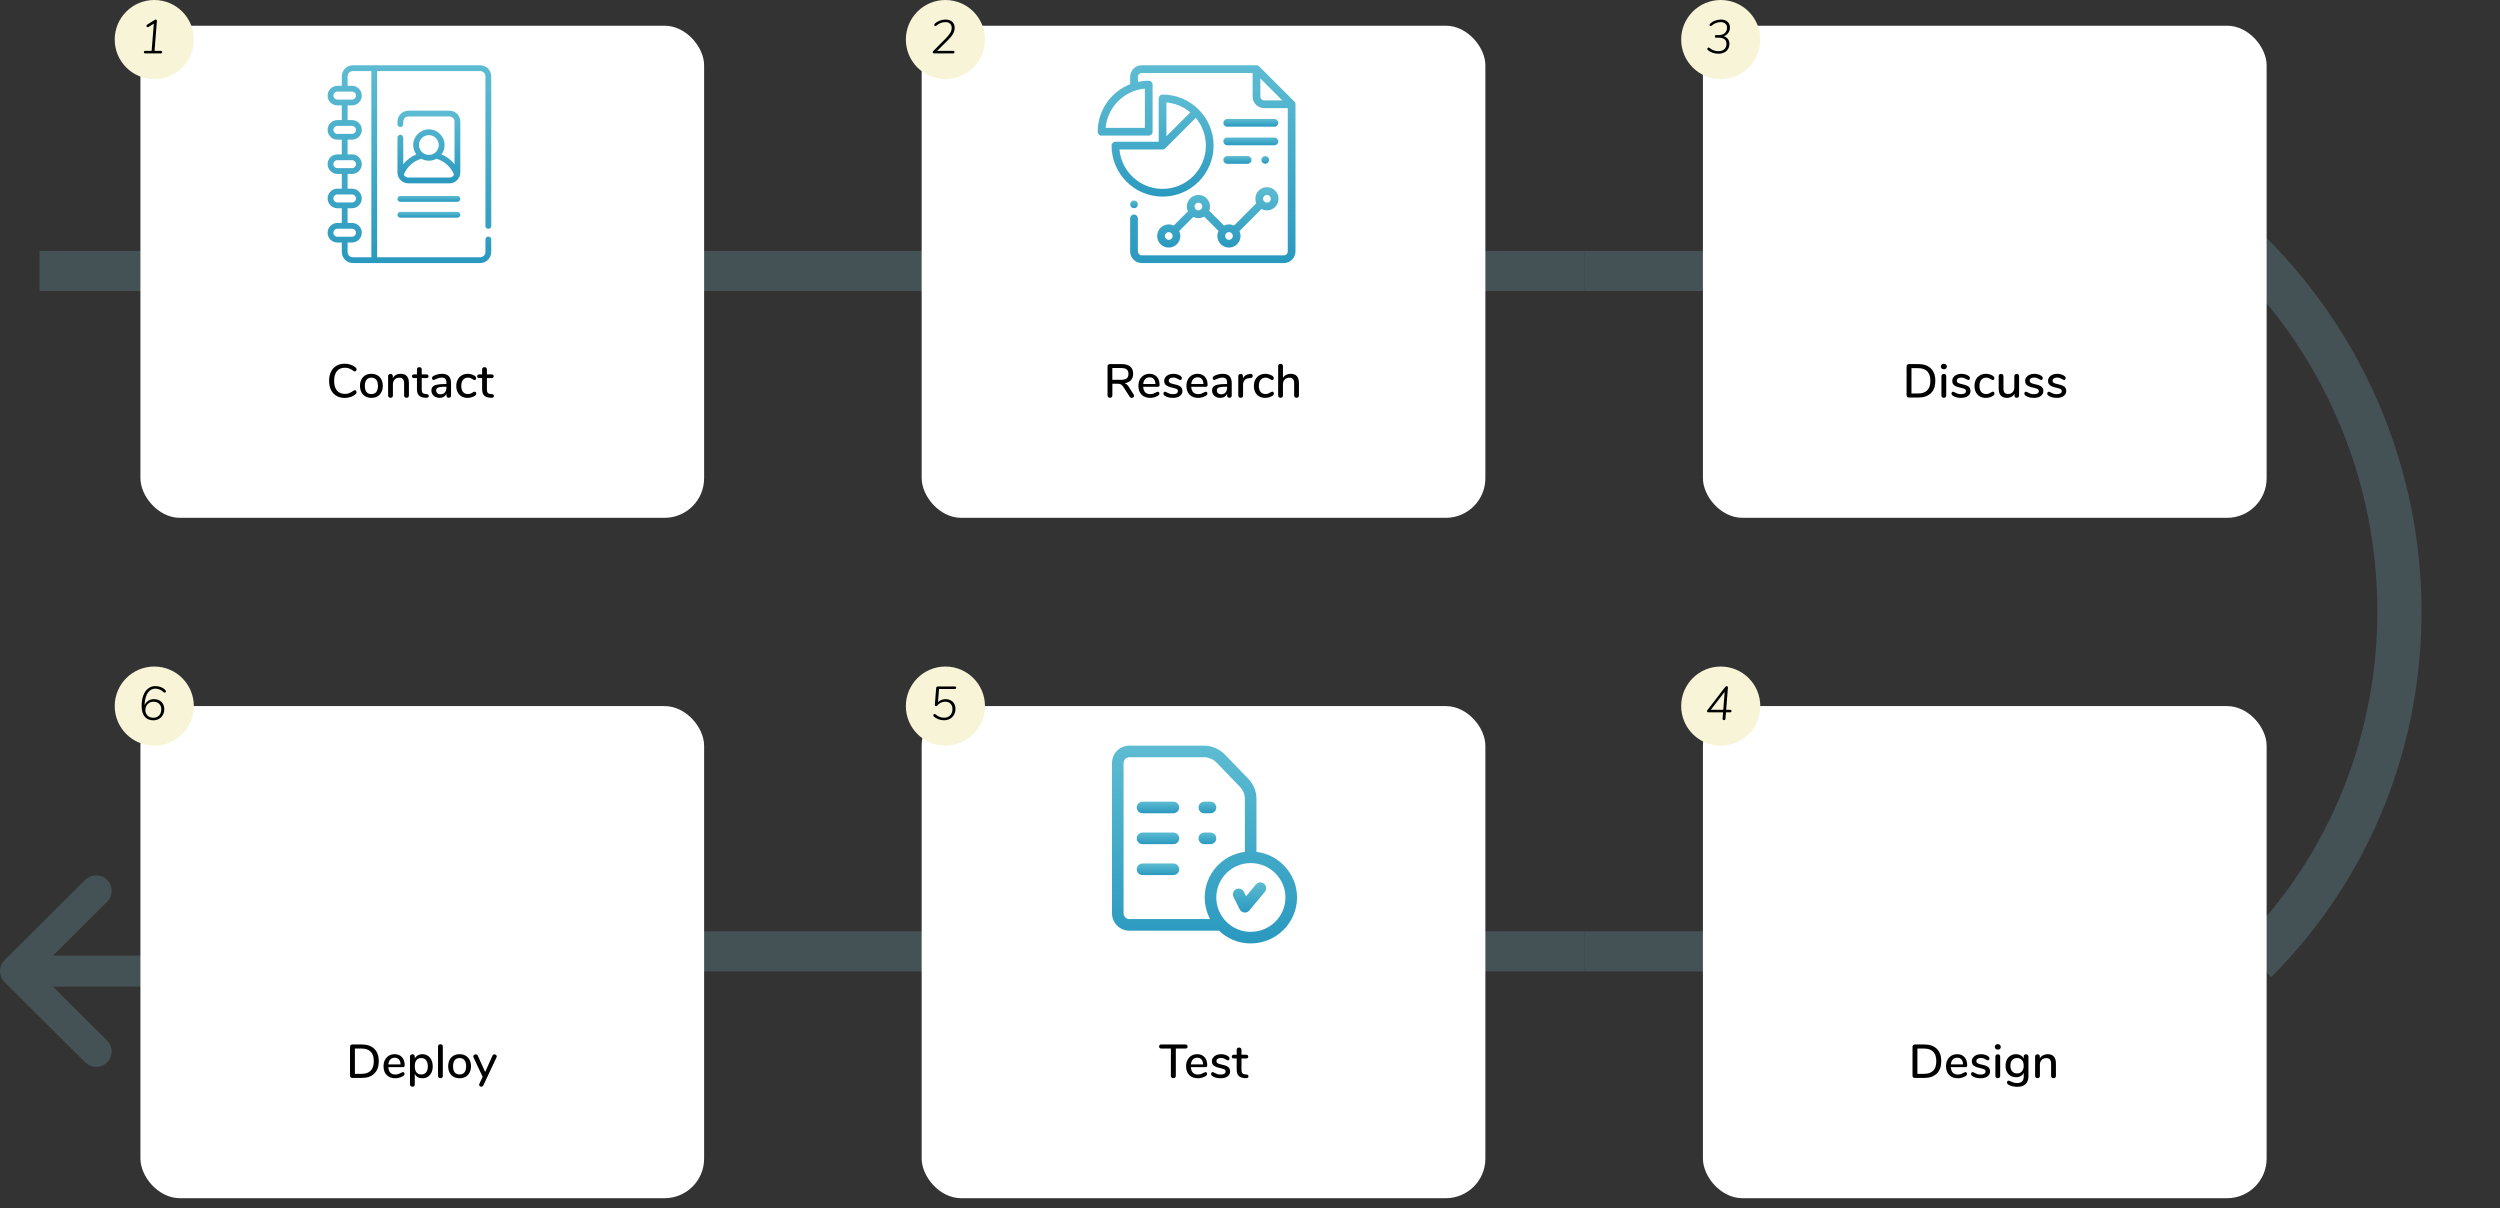 <svg width="1264" height="611" viewBox="0 0 1264 611" fill="none" xmlns="http://www.w3.org/2000/svg">
<rect x="0" y="0" width="1264" height="611" fill="#333333" stroke="none"/>
<path d="M120 126.844H20V147.156H120V126.844Z" fill="#455255"/>
<path d="M406 126.844H306V147.156H406V126.844Z" fill="#455255"/>
<path d="M406 470.844H306V491.156H406V470.844Z" fill="#455255"/>
<path d="M506 126.844H406V147.156H506V126.844Z" fill="#455255"/>
<path d="M506 470.844H406V491.156H506V470.844Z" fill="#455255"/>
<g clip-path="url(#clip0)">
<path d="M801 126.844H701V147.156H801V126.844Z" fill="#455255"/>
</g>
<path d="M901 126.844H801V147.156H901V126.844Z" fill="#455255"/>
<path d="M901 470.844H801V491.156H901V470.844Z" fill="#455255"/>
<path d="M801 470.844H701V491.156H801V470.844Z" fill="#455255"/>
<g clip-path="url(#clip1)">
<path d="M1145.68 120C1249.52 223.842 1250.7 391.617 1148.32 494L1132.41 478.086C1226.14 384.355 1225.05 230.757 1129.99 135.691L1145.68 120Z" fill="#455255"/>
</g>
<g clip-path="url(#clip2)">
<path d="M192.188 483.187H26.735L54.143 455.912C57.201 452.869 57.213 447.922 54.169 444.864C51.126 441.805 46.179 441.794 43.12 444.837L2.299 485.462C2.296 485.465 2.294 485.468 2.292 485.47C-0.759 488.514 -0.769 493.476 2.291 496.53C2.294 496.532 2.295 496.535 2.298 496.537L43.12 537.162C46.178 540.205 51.124 540.195 54.169 537.136C57.212 534.078 57.2 529.131 54.142 526.087L26.735 498.812H192.188C196.502 498.812 200 495.315 200 491C200 486.685 196.502 483.187 192.188 483.187Z" fill="#455255"/>
</g>
<rect x="71" y="13" width="285" height="248.81" rx="20" fill="white"/>
<circle cx="78" cy="20" r="20" fill="#F7F4D7"/>
<path d="M81.328 25.704C81.52 25.704 81.672 25.768 81.784 25.896C81.912 26.008 81.976 26.16 81.976 26.352C81.976 26.544 81.912 26.704 81.784 26.832C81.672 26.944 81.512 27 81.304 27H73.408C73.216 27 73.056 26.944 72.928 26.832C72.816 26.704 72.76 26.552 72.76 26.376C72.76 26.184 72.816 26.024 72.928 25.896C73.056 25.768 73.224 25.704 73.432 25.704H76.672L77.776 11.976L75.064 13.632C74.952 13.696 74.832 13.728 74.704 13.728C74.512 13.728 74.352 13.664 74.224 13.536C74.096 13.392 74.032 13.224 74.032 13.032C74.032 12.792 74.144 12.608 74.368 12.48L78.184 10.08C78.36 9.968 78.544 9.912 78.736 9.912C78.928 9.912 79.08 9.976 79.192 10.104C79.304 10.216 79.352 10.36 79.336 10.536L78.136 25.704H81.328Z" fill="black"/>
<path d="M231.27 99.086H202.422C201.613 99.086 200.957 99.743 200.957 100.552C200.957 101.361 201.613 102.017 202.422 102.017H231.27C232.079 102.017 232.735 101.361 232.735 100.552C232.735 99.743 232.079 99.086 231.27 99.086Z" fill="url(#paint0_linear)"/>
<path d="M231.27 107.117H202.422C201.613 107.117 200.957 107.773 200.957 108.582C200.957 109.391 201.613 110.047 202.422 110.047H231.27C232.079 110.047 232.735 109.391 232.735 108.582C232.735 107.773 232.079 107.117 231.27 107.117Z" fill="url(#paint1_linear)"/>
<path d="M232.736 61.48C232.736 58.432 230.256 55.953 227.208 55.953H206.484C203.436 55.953 200.957 58.432 200.957 61.48V62.756C200.957 63.565 201.613 64.221 202.422 64.221C203.231 64.221 203.887 63.565 203.887 62.756V61.48C203.887 60.048 205.052 58.883 206.484 58.883H227.208C228.64 58.883 229.805 60.048 229.805 61.48V83C228.066 80.834 225.804 79.13 223.206 78.058C224.195 76.735 224.781 75.094 224.781 73.319C224.781 68.943 221.221 65.383 216.846 65.383C212.47 65.383 208.91 68.943 208.91 73.319C208.91 75.094 209.497 76.735 210.485 78.058C207.888 79.13 205.626 80.834 203.887 83V69.606C203.887 68.797 203.231 68.141 202.422 68.141C201.613 68.141 200.957 68.797 200.957 69.606V87.178C200.957 90.226 203.436 92.705 206.484 92.705H227.208C230.256 92.705 232.735 90.225 232.735 87.178V61.48H232.736ZM216.846 68.314C219.606 68.314 221.851 70.559 221.851 73.319C221.851 76.078 219.606 78.323 216.846 78.323C214.086 78.323 211.841 76.078 211.841 73.319C211.841 70.559 214.086 68.314 216.846 68.314ZM227.208 89.774H206.484C205.454 89.774 204.565 89.17 204.145 88.299C205.722 84.388 208.985 81.44 213.026 80.271C214.16 80.897 215.462 81.254 216.846 81.254C218.23 81.254 219.532 80.897 220.666 80.271C224.707 81.44 227.971 84.388 229.547 88.299C229.128 89.17 228.238 89.774 227.208 89.774Z" fill="url(#paint2_linear)"/>
<path d="M246.901 115.693C247.711 115.693 248.367 115.037 248.367 114.228V38.608C248.367 35.516 245.851 33 242.759 33H178.421C175.329 33 172.813 35.516 172.813 38.608V43.384H170.583C167.854 43.384 165.633 45.604 165.633 48.333C165.633 51.062 167.854 53.283 170.583 53.283H172.813V60.717H170.583C167.854 60.717 165.633 62.937 165.633 65.666C165.633 68.396 167.854 70.616 170.583 70.616H172.813V78.05H170.583C167.854 78.05 165.633 80.27 165.633 83C165.633 85.729 167.854 87.949 170.583 87.949H172.813V95.383H170.583C167.854 95.383 165.633 97.603 165.633 100.333C165.633 103.062 167.854 105.283 170.583 105.283H172.813V112.716H170.583C167.854 112.716 165.633 114.937 165.633 117.666C165.633 120.395 167.854 122.616 170.583 122.616H172.813V127.392C172.813 130.484 175.329 132.999 178.421 132.999H242.759C245.851 132.999 248.367 130.484 248.367 127.392V121.092C248.367 120.282 247.711 119.627 246.901 119.627C246.092 119.627 245.436 120.283 245.436 121.092V127.392C245.436 128.869 244.235 130.07 242.759 130.07H190.68V35.931H242.758C244.235 35.931 245.436 37.131 245.436 38.608V114.228C245.436 115.037 246.092 115.693 246.901 115.693ZM170.583 50.352C169.47 50.352 168.564 49.447 168.564 48.333C168.564 47.22 169.47 46.315 170.583 46.315H177.974C179.088 46.315 179.993 47.22 179.993 48.333C179.993 49.447 179.088 50.352 177.974 50.352H170.583ZM170.583 67.686C169.47 67.686 168.564 66.78 168.564 65.667C168.564 64.553 169.47 63.648 170.583 63.648H174.275C174.276 63.648 174.277 63.648 174.279 63.648C174.28 63.648 174.281 63.648 174.282 63.648H177.974C179.087 63.648 179.993 64.553 179.993 65.667C179.993 66.78 179.087 67.686 177.974 67.686H170.583ZM170.583 85.019C169.47 85.019 168.564 84.113 168.564 83C168.564 81.887 169.47 80.981 170.583 80.981H177.974C179.088 80.981 179.993 81.887 179.993 83C179.993 84.113 179.088 85.019 177.974 85.019H170.583ZM170.583 102.353C169.47 102.353 168.564 101.447 168.564 100.333C168.564 99.22 169.47 98.314 170.583 98.314H177.974C179.088 98.314 179.993 99.22 179.993 100.333C179.993 101.447 179.088 102.353 177.974 102.353H170.583ZM170.583 119.686C169.47 119.686 168.564 118.78 168.564 117.667C168.564 116.553 169.47 115.647 170.583 115.647H177.974C179.088 115.647 179.993 116.553 179.993 117.667C179.993 118.78 179.088 119.686 177.974 119.686H170.583ZM187.75 130.069H178.421C176.945 130.069 175.744 128.869 175.744 127.392V122.616H177.974C180.704 122.616 182.924 120.396 182.924 117.667C182.924 114.937 180.704 112.717 177.974 112.717H175.744V105.283H177.974C180.704 105.283 182.924 103.063 182.924 100.333C182.924 97.604 180.704 95.384 177.974 95.384H175.744V87.95H177.974C180.704 87.95 182.924 85.73 182.924 83C182.924 80.271 180.704 78.05 177.974 78.05H175.744V70.617H177.974C180.704 70.617 182.924 68.396 182.924 65.667C182.924 62.938 180.704 60.717 177.974 60.717H175.744V53.284H177.974C180.704 53.284 182.924 51.063 182.924 48.334C182.924 45.605 180.704 43.384 177.974 43.384H175.744V38.608C175.744 37.131 176.945 35.931 178.421 35.931H187.75V130.069Z" fill="url(#paint3_linear)"/>
<path d="M174.336 201.192C172.72 201.192 171.312 200.848 170.112 200.16C168.912 199.456 167.992 198.456 167.352 197.16C166.712 195.848 166.392 194.304 166.392 192.528C166.392 190.768 166.712 189.24 167.352 187.944C167.992 186.632 168.912 185.632 170.112 184.944C171.312 184.24 172.72 183.888 174.336 183.888C175.392 183.888 176.392 184.056 177.336 184.392C178.28 184.712 179.104 185.184 179.808 185.808C180.112 186.048 180.264 186.368 180.264 186.768C180.264 187.056 180.184 187.304 180.024 187.512C179.864 187.704 179.672 187.8 179.448 187.8C179.176 187.8 178.912 187.696 178.656 187.488C177.888 186.912 177.184 186.512 176.544 186.288C175.92 186.048 175.208 185.928 174.408 185.928C172.648 185.928 171.296 186.496 170.352 187.632C169.408 188.768 168.936 190.4 168.936 192.528C168.936 194.672 169.408 196.312 170.352 197.448C171.296 198.584 172.648 199.152 174.408 199.152C175.176 199.152 175.872 199.032 176.496 198.792C177.136 198.552 177.856 198.152 178.656 197.592C178.976 197.384 179.24 197.28 179.448 197.28C179.672 197.28 179.864 197.384 180.024 197.592C180.184 197.784 180.264 198.024 180.264 198.312C180.264 198.712 180.112 199.032 179.808 199.272C179.104 199.896 178.28 200.376 177.336 200.712C176.392 201.032 175.392 201.192 174.336 201.192ZM187.776 201.168C186.624 201.168 185.608 200.92 184.728 200.424C183.864 199.928 183.192 199.224 182.712 198.312C182.248 197.384 182.016 196.312 182.016 195.096C182.016 193.864 182.248 192.792 182.712 191.88C183.192 190.952 183.864 190.24 184.728 189.744C185.608 189.248 186.624 189 187.776 189C188.928 189 189.936 189.248 190.8 189.744C191.68 190.24 192.352 190.952 192.816 191.88C193.296 192.792 193.536 193.864 193.536 195.096C193.536 196.312 193.296 197.384 192.816 198.312C192.352 199.224 191.68 199.928 190.8 200.424C189.936 200.92 188.928 201.168 187.776 201.168ZM187.776 199.248C188.848 199.248 189.664 198.896 190.224 198.192C190.8 197.488 191.088 196.456 191.088 195.096C191.088 193.752 190.8 192.728 190.224 192.024C189.648 191.304 188.832 190.944 187.776 190.944C186.72 190.944 185.904 191.304 185.328 192.024C184.752 192.728 184.464 193.752 184.464 195.096C184.464 196.456 184.744 197.488 185.304 198.192C185.88 198.896 186.704 199.248 187.776 199.248ZM202.547 189C205.347 189 206.747 190.576 206.747 193.728V199.968C206.747 200.336 206.635 200.624 206.411 200.832C206.203 201.024 205.907 201.12 205.523 201.12C205.155 201.12 204.859 201.016 204.635 200.808C204.427 200.6 204.323 200.32 204.323 199.968V193.848C204.323 192.856 204.123 192.128 203.723 191.664C203.339 191.2 202.731 190.968 201.899 190.968C200.923 190.968 200.139 191.272 199.547 191.88C198.955 192.488 198.659 193.304 198.659 194.328V199.968C198.659 200.32 198.547 200.6 198.323 200.808C198.115 201.016 197.827 201.12 197.459 201.12C197.091 201.12 196.795 201.016 196.571 200.808C196.347 200.6 196.235 200.32 196.235 199.968V190.2C196.235 189.864 196.347 189.592 196.571 189.384C196.811 189.16 197.107 189.048 197.459 189.048C197.811 189.048 198.091 189.152 198.299 189.36C198.507 189.568 198.611 189.84 198.611 190.176V191.16C198.995 190.456 199.531 189.92 200.219 189.552C200.907 189.184 201.683 189 202.547 189ZM215.799 199.272C216.151 199.304 216.399 199.4 216.543 199.56C216.703 199.704 216.783 199.912 216.783 200.184C216.783 200.504 216.655 200.752 216.399 200.928C216.159 201.088 215.799 201.152 215.319 201.12L214.671 201.072C213.375 200.976 212.407 200.584 211.767 199.896C211.127 199.192 210.807 198.16 210.807 196.8V191.16H209.367C208.663 191.16 208.311 190.848 208.311 190.224C208.311 189.936 208.399 189.712 208.575 189.552C208.767 189.376 209.031 189.288 209.367 189.288H210.807V186.816C210.807 186.448 210.911 186.16 211.119 185.952C211.343 185.744 211.639 185.64 212.007 185.64C212.375 185.64 212.671 185.744 212.895 185.952C213.119 186.16 213.231 186.448 213.231 186.816V189.288H215.607C215.943 189.288 216.199 189.376 216.375 189.552C216.567 189.712 216.663 189.936 216.663 190.224C216.663 190.528 216.567 190.76 216.375 190.92C216.199 191.08 215.943 191.16 215.607 191.16H213.231V196.968C213.231 197.72 213.383 198.272 213.687 198.624C214.007 198.976 214.487 199.176 215.127 199.224L215.799 199.272ZM223.444 189C224.996 189 226.148 189.392 226.9 190.176C227.668 190.96 228.052 192.152 228.052 193.752V199.968C228.052 200.336 227.948 200.624 227.74 200.832C227.532 201.024 227.244 201.12 226.876 201.12C226.524 201.12 226.244 201.016 226.036 200.808C225.828 200.6 225.724 200.32 225.724 199.968V199.08C225.42 199.752 224.964 200.272 224.356 200.64C223.764 200.992 223.068 201.168 222.268 201.168C221.5 201.168 220.796 201.016 220.156 200.712C219.532 200.392 219.036 199.96 218.668 199.416C218.3 198.872 218.116 198.256 218.116 197.568C218.1 196.704 218.316 196.032 218.764 195.552C219.212 195.056 219.94 194.704 220.948 194.496C221.956 194.272 223.356 194.16 225.148 194.16H225.7V193.464C225.7 192.568 225.516 191.92 225.148 191.52C224.78 191.12 224.188 190.92 223.372 190.92C222.812 190.92 222.284 190.992 221.788 191.136C221.292 191.28 220.748 191.488 220.156 191.76C219.724 192 219.42 192.12 219.244 192.12C219.004 192.12 218.804 192.032 218.644 191.856C218.5 191.68 218.428 191.456 218.428 191.184C218.428 190.944 218.492 190.736 218.62 190.56C218.764 190.368 218.988 190.184 219.292 190.008C219.852 189.704 220.508 189.464 221.26 189.288C222.012 189.096 222.74 189 223.444 189ZM222.7 199.368C223.58 199.368 224.3 199.072 224.86 198.48C225.42 197.872 225.7 197.096 225.7 196.152V195.528H225.268C224.02 195.528 223.06 195.584 222.388 195.696C221.716 195.808 221.236 196 220.948 196.272C220.66 196.528 220.516 196.904 220.516 197.4C220.516 197.976 220.724 198.448 221.14 198.816C221.556 199.184 222.076 199.368 222.7 199.368ZM236.384 201.168C235.248 201.168 234.248 200.92 233.384 200.424C232.536 199.928 231.872 199.224 231.392 198.312C230.928 197.4 230.696 196.344 230.696 195.144C230.696 193.928 230.936 192.856 231.416 191.928C231.912 191 232.6 190.28 233.48 189.768C234.36 189.256 235.368 189 236.504 189C237.112 189 237.72 189.088 238.328 189.264C238.952 189.44 239.504 189.68 239.984 189.984C240.496 190.336 240.752 190.744 240.752 191.208C240.752 191.48 240.68 191.712 240.536 191.904C240.392 192.08 240.208 192.168 239.984 192.168C239.84 192.168 239.696 192.136 239.552 192.072C239.408 191.992 239.224 191.88 239 191.736C238.6 191.48 238.224 191.288 237.872 191.16C237.536 191.016 237.128 190.944 236.648 190.944C235.56 190.944 234.712 191.312 234.104 192.048C233.512 192.784 233.215 193.808 233.215 195.12C233.215 196.432 233.512 197.448 234.104 198.168C234.696 198.872 235.536 199.224 236.624 199.224C237.104 199.224 237.528 199.152 237.896 199.008C238.264 198.864 238.64 198.672 239.024 198.432C239.2 198.32 239.376 198.224 239.552 198.144C239.728 198.064 239.888 198.024 240.032 198.024C240.256 198.024 240.44 198.12 240.584 198.312C240.728 198.488 240.8 198.712 240.8 198.984C240.8 199.208 240.736 199.416 240.608 199.608C240.496 199.784 240.296 199.968 240.008 200.16C239.528 200.48 238.968 200.728 238.328 200.904C237.688 201.08 237.04 201.168 236.384 201.168ZM248.752 199.272C249.104 199.304 249.352 199.4 249.496 199.56C249.656 199.704 249.736 199.912 249.736 200.184C249.736 200.504 249.608 200.752 249.352 200.928C249.112 201.088 248.752 201.152 248.272 201.12L247.624 201.072C246.328 200.976 245.36 200.584 244.72 199.896C244.08 199.192 243.76 198.16 243.76 196.8V191.16H242.32C241.616 191.16 241.264 190.848 241.264 190.224C241.264 189.936 241.352 189.712 241.528 189.552C241.72 189.376 241.984 189.288 242.32 189.288H243.76V186.816C243.76 186.448 243.864 186.16 244.072 185.952C244.296 185.744 244.592 185.64 244.96 185.64C245.328 185.64 245.624 185.744 245.848 185.952C246.072 186.16 246.184 186.448 246.184 186.816V189.288H248.56C248.896 189.288 249.152 189.376 249.328 189.552C249.52 189.712 249.616 189.936 249.616 190.224C249.616 190.528 249.52 190.76 249.328 190.92C249.152 191.08 248.896 191.16 248.56 191.16H246.184V196.968C246.184 197.72 246.336 198.272 246.64 198.624C246.96 198.976 247.44 199.176 248.08 199.224L248.752 199.272Z" fill="black"/>
<rect x="466" y="13" width="285" height="248.81" rx="20" fill="white"/>
<circle cx="478" cy="20" r="20" fill="#F7F4D7"/>
<path d="M482 25.704C482.384 25.704 482.576 25.904 482.576 26.304C482.576 26.496 482.52 26.664 482.408 26.808C482.296 26.936 482.12 27 481.88 27H472.256C472.064 27 471.904 26.944 471.776 26.832C471.664 26.72 471.608 26.576 471.608 26.4C471.608 26.176 471.712 25.96 471.92 25.752L478.352 19.224C479.392 18.168 480.12 17.256 480.536 16.488C480.968 15.72 481.184 14.92 481.184 14.088C481.184 13.208 480.904 12.504 480.344 11.976C479.784 11.448 479.032 11.184 478.088 11.184C477.192 11.184 476.36 11.336 475.592 11.64C474.84 11.928 474.112 12.368 473.408 12.96C473.216 13.104 473.04 13.176 472.88 13.176C472.72 13.176 472.592 13.128 472.496 13.032C472.4 12.92 472.352 12.776 472.352 12.6C472.352 12.344 472.488 12.088 472.76 11.832C473.4 11.256 474.184 10.792 475.112 10.44C476.056 10.088 477.016 9.904 477.992 9.888C479.416 9.872 480.552 10.24 481.4 10.992C482.248 11.744 482.672 12.768 482.672 14.064C482.672 15.088 482.416 16.072 481.904 17.016C481.392 17.96 480.528 19.04 479.312 20.256L473.84 25.704H482Z" fill="black"/>
<path d="M654.428 51.343L636.654 33.572C636.288 33.206 635.791 33 635.273 33H577.266C574.035 33 571.406 35.629 571.406 38.859V42.583C561.812 46.346 555 55.698 555 66.612C555 67.69 555.875 68.565 556.953 68.565H580.799C581.878 68.565 582.752 67.69 582.752 66.612V42.766C582.752 41.687 581.878 40.812 580.799 40.812C578.917 40.812 577.081 41.017 575.312 41.402V38.859C575.312 37.782 576.189 36.906 577.266 36.906H633.32V48.82C633.32 52.051 635.949 54.68 639.18 54.68H651.094V127.141C651.094 128.218 650.218 129.094 649.141 129.094H577.266C576.189 129.094 575.312 128.218 575.312 127.141V110.409C575.312 109.33 574.438 108.456 573.359 108.456C572.281 108.456 571.406 109.33 571.406 110.409V127.141C571.406 130.371 574.035 133 577.266 133H649.141C652.371 133 655 130.371 655 127.141V52.724C655 52.206 654.794 51.709 654.428 51.343ZM578.846 44.805V64.658H558.993C559.926 54.141 568.329 45.739 578.846 44.805ZM639.18 50.773C638.103 50.773 637.227 49.897 637.227 48.82V39.668L648.334 50.773H639.18Z" fill="url(#paint4_linear)"/>
<path d="M574.74 101.932C574.377 101.568 573.873 101.359 573.359 101.359C572.846 101.359 572.342 101.568 571.979 101.932C571.615 102.295 571.406 102.799 571.406 103.312C571.406 103.826 571.615 104.33 571.979 104.693C572.342 105.057 572.846 105.266 573.359 105.266C573.873 105.266 574.377 105.057 574.74 104.693C575.104 104.33 575.312 103.826 575.312 103.312C575.312 102.799 575.104 102.295 574.74 101.932Z" fill="url(#paint5_linear)"/>
<path d="M587.795 47.808C586.716 47.808 585.842 48.683 585.842 49.761V71.654H563.949C562.871 71.654 561.996 72.529 561.996 73.607C561.996 87.833 573.569 99.406 587.795 99.406C602.021 99.406 613.594 87.833 613.594 73.607C613.594 59.382 602.021 47.808 587.795 47.808ZM589.748 51.801C594.32 52.207 598.492 54.025 601.825 56.815L589.748 68.892V51.801ZM587.795 95.5C576.381 95.5 566.98 86.721 565.989 75.56H587.795C588.334 75.56 588.822 75.342 589.175 74.989C589.176 74.989 589.176 74.989 589.176 74.988L604.588 59.577C607.77 63.379 609.688 68.273 609.688 73.607C609.688 85.679 599.867 95.5 587.795 95.5Z" fill="url(#paint6_linear)"/>
<path d="M640.561 94.642C637.33 94.642 634.702 97.27 634.702 100.501C634.702 101.311 634.867 102.082 635.165 102.785L623.913 114.037C623.139 113.66 622.271 113.448 621.355 113.448C620.46 113.448 619.612 113.651 618.853 114.011L611.381 106.538C611.64 105.878 611.784 105.159 611.784 104.407C611.784 101.176 609.155 98.548 605.924 98.548C602.693 98.548 600.065 101.176 600.065 104.407C600.065 105.282 600.259 106.113 600.605 106.86L593.438 114.027C592.674 113.661 591.82 113.456 590.919 113.456C587.688 113.456 585.06 116.085 585.06 119.316C585.06 122.547 587.688 125.175 590.919 125.175C594.15 125.175 596.778 122.547 596.778 119.316C596.778 118.41 596.572 117.552 596.203 116.786L603.33 109.659C604.113 110.047 604.993 110.266 605.925 110.266C606.976 110.266 607.963 109.987 608.817 109.499L616.079 116.761C615.705 117.531 615.496 118.396 615.496 119.308C615.496 122.539 618.124 125.167 621.355 125.167C624.586 125.167 627.214 122.539 627.214 119.308C627.214 118.418 627.014 117.573 626.657 116.817L637.805 105.67C638.627 106.11 639.565 106.36 640.561 106.36C643.792 106.36 646.421 103.732 646.421 100.501C646.421 97.27 643.792 94.642 640.561 94.642ZM590.919 121.269C589.842 121.269 588.966 120.393 588.966 119.316C588.966 118.239 589.842 117.363 590.919 117.363C591.443 117.363 591.919 117.572 592.27 117.909C592.278 117.917 592.285 117.926 592.293 117.934C592.302 117.944 592.312 117.951 592.322 117.96C592.662 118.312 592.872 118.79 592.872 119.316C592.872 120.393 591.996 121.269 590.919 121.269ZM605.924 106.36C604.847 106.36 603.971 105.484 603.971 104.407C603.971 103.33 604.847 102.454 605.924 102.454C607.001 102.454 607.877 103.33 607.877 104.407C607.877 105.484 607.001 106.36 605.924 106.36ZM621.355 121.261C620.278 121.261 619.402 120.385 619.402 119.308C619.402 118.231 620.278 117.355 621.355 117.355C622.432 117.355 623.308 118.231 623.308 119.308C623.308 120.385 622.432 121.261 621.355 121.261ZM640.561 102.454C639.484 102.454 638.608 101.578 638.608 100.501C638.608 99.424 639.484 98.548 640.561 98.548C641.638 98.548 642.514 99.424 642.514 100.501C642.514 101.578 641.638 102.454 640.561 102.454Z" fill="url(#paint7_linear)"/>
<path d="M630.799 78.898H620.49C619.412 78.898 618.537 79.773 618.537 80.852C618.537 81.93 619.412 82.805 620.49 82.805H630.799C631.877 82.805 632.752 81.93 632.752 80.852C632.752 79.773 631.877 78.898 630.799 78.898Z" fill="url(#paint8_linear)"/>
<path d="M641.072 79.471C640.709 79.107 640.205 78.898 639.691 78.898C639.178 78.898 638.674 79.107 638.311 79.471C637.947 79.834 637.738 80.338 637.738 80.852C637.738 81.365 637.947 81.869 638.311 82.232C638.674 82.596 639.176 82.805 639.691 82.805C640.205 82.805 640.709 82.596 641.072 82.232C641.435 81.869 641.645 81.365 641.645 80.852C641.645 80.338 641.436 79.834 641.072 79.471Z" fill="url(#paint9_linear)"/>
<path d="M644.348 60.148H620.49C619.412 60.148 618.537 61.023 618.537 62.102C618.537 63.18 619.412 64.055 620.49 64.055H644.348C645.427 64.055 646.302 63.18 646.302 62.102C646.302 61.023 645.427 60.148 644.348 60.148Z" fill="url(#paint10_linear)"/>
<path d="M644.348 69.523H620.49C619.412 69.523 618.537 70.398 618.537 71.477C618.537 72.555 619.412 73.43 620.49 73.43H644.348C645.427 73.43 646.302 72.555 646.302 71.477C646.302 70.398 645.427 69.523 644.348 69.523Z" fill="url(#paint11_linear)"/>
<path d="M573.168 199.464C573.312 199.672 573.384 199.896 573.384 200.136C573.384 200.424 573.264 200.672 573.024 200.88C572.8 201.072 572.536 201.168 572.232 201.168C571.784 201.168 571.424 200.968 571.152 200.568L567.936 195.576C567.568 195 567.176 194.6 566.76 194.376C566.344 194.136 565.8 194.016 565.128 194.016H562.416V199.872C562.416 200.256 562.304 200.56 562.08 200.784C561.872 201.008 561.576 201.12 561.192 201.12C560.824 201.12 560.528 201.008 560.304 200.784C560.08 200.56 559.968 200.256 559.968 199.872V185.28C559.968 184.912 560.072 184.624 560.28 184.416C560.504 184.192 560.808 184.08 561.192 184.08H567.168C569.04 184.08 570.464 184.496 571.44 185.328C572.432 186.16 572.928 187.376 572.928 188.976C572.928 190.304 572.552 191.384 571.8 192.216C571.048 193.032 569.976 193.552 568.584 193.776C569 193.888 569.376 194.088 569.712 194.376C570.048 194.664 570.376 195.064 570.696 195.576L573.168 199.464ZM566.88 192.024C568.128 192.024 569.048 191.784 569.64 191.304C570.248 190.808 570.552 190.048 570.552 189.024C570.552 188 570.256 187.256 569.664 186.792C569.072 186.312 568.144 186.072 566.88 186.072H562.392V192.024H566.88ZM585.418 198.048C585.642 198.048 585.826 198.136 585.97 198.312C586.114 198.488 586.186 198.712 586.186 198.984C586.186 199.448 585.898 199.84 585.322 200.16C584.762 200.48 584.146 200.728 583.474 200.904C582.818 201.08 582.186 201.168 581.578 201.168C579.722 201.168 578.258 200.632 577.186 199.56C576.114 198.472 575.578 196.992 575.578 195.12C575.578 193.92 575.81 192.856 576.274 191.928C576.754 191 577.418 190.28 578.266 189.768C579.13 189.256 580.106 189 581.194 189C582.762 189 584.002 189.504 584.914 190.512C585.826 191.52 586.282 192.88 586.282 194.592C586.282 195.232 585.994 195.552 585.418 195.552H578.002C578.162 198.032 579.354 199.272 581.578 199.272C582.17 199.272 582.682 199.192 583.114 199.032C583.546 198.872 584.002 198.664 584.482 198.408C584.53 198.376 584.658 198.312 584.866 198.216C585.09 198.104 585.274 198.048 585.418 198.048ZM581.242 190.776C580.314 190.776 579.57 191.072 579.01 191.664C578.45 192.256 578.114 193.088 578.002 194.16H584.194C584.146 193.072 583.866 192.24 583.354 191.664C582.858 191.072 582.154 190.776 581.242 190.776ZM593.033 201.168C591.401 201.168 590.065 200.832 589.025 200.16C588.737 199.984 588.529 199.8 588.401 199.608C588.289 199.416 588.233 199.2 588.233 198.96C588.233 198.704 588.305 198.488 588.449 198.312C588.593 198.136 588.777 198.048 589.001 198.048C589.209 198.048 589.537 198.176 589.985 198.432C590.465 198.688 590.929 198.896 591.377 199.056C591.841 199.216 592.417 199.296 593.105 199.296C593.873 199.296 594.473 199.16 594.905 198.888C595.337 198.616 595.553 198.232 595.553 197.736C595.553 197.416 595.465 197.16 595.289 196.968C595.129 196.776 594.841 196.608 594.425 196.464C594.009 196.304 593.393 196.136 592.577 195.96C591.169 195.656 590.153 195.248 589.529 194.736C588.921 194.208 588.617 193.496 588.617 192.6C588.617 191.912 588.817 191.296 589.217 190.752C589.617 190.192 590.169 189.76 590.873 189.456C591.577 189.152 592.377 189 593.273 189C593.913 189 594.537 189.088 595.145 189.264C595.753 189.424 596.289 189.664 596.753 189.984C597.281 190.336 597.545 190.744 597.545 191.208C597.545 191.464 597.465 191.68 597.305 191.856C597.161 192.032 596.985 192.12 596.777 192.12C596.633 192.12 596.489 192.088 596.345 192.024C596.201 191.96 596.009 191.856 595.769 191.712C595.337 191.456 594.929 191.256 594.545 191.112C594.177 190.968 593.713 190.896 593.153 190.896C592.481 190.896 591.937 191.04 591.521 191.328C591.121 191.616 590.921 192.008 590.921 192.504C590.921 192.952 591.105 193.304 591.473 193.56C591.857 193.8 592.569 194.032 593.609 194.256C594.681 194.48 595.521 194.736 596.129 195.024C596.737 195.312 597.169 195.672 597.425 196.104C597.697 196.52 597.833 197.056 597.833 197.712C597.833 198.752 597.393 199.592 596.513 200.232C595.649 200.856 594.489 201.168 593.033 201.168ZM609.7 198.048C609.924 198.048 610.108 198.136 610.252 198.312C610.396 198.488 610.468 198.712 610.468 198.984C610.468 199.448 610.18 199.84 609.604 200.16C609.044 200.48 608.428 200.728 607.756 200.904C607.1 201.08 606.468 201.168 605.86 201.168C604.004 201.168 602.54 200.632 601.468 199.56C600.396 198.472 599.86 196.992 599.86 195.12C599.86 193.92 600.092 192.856 600.556 191.928C601.036 191 601.7 190.28 602.548 189.768C603.412 189.256 604.388 189 605.476 189C607.044 189 608.284 189.504 609.196 190.512C610.108 191.52 610.564 192.88 610.564 194.592C610.564 195.232 610.276 195.552 609.7 195.552H602.284C602.444 198.032 603.636 199.272 605.86 199.272C606.452 199.272 606.964 199.192 607.396 199.032C607.828 198.872 608.284 198.664 608.764 198.408C608.812 198.376 608.94 198.312 609.148 198.216C609.372 198.104 609.556 198.048 609.7 198.048ZM605.524 190.776C604.596 190.776 603.852 191.072 603.292 191.664C602.732 192.256 602.396 193.088 602.284 194.16H608.476C608.428 193.072 608.148 192.24 607.636 191.664C607.14 191.072 606.436 190.776 605.524 190.776ZM618.155 189C619.707 189 620.859 189.392 621.611 190.176C622.379 190.96 622.763 192.152 622.763 193.752V199.968C622.763 200.336 622.659 200.624 622.451 200.832C622.243 201.024 621.955 201.12 621.587 201.12C621.235 201.12 620.955 201.016 620.747 200.808C620.539 200.6 620.435 200.32 620.435 199.968V199.08C620.131 199.752 619.675 200.272 619.067 200.64C618.475 200.992 617.779 201.168 616.979 201.168C616.211 201.168 615.507 201.016 614.867 200.712C614.243 200.392 613.747 199.96 613.379 199.416C613.011 198.872 612.827 198.256 612.827 197.568C612.811 196.704 613.027 196.032 613.475 195.552C613.923 195.056 614.651 194.704 615.659 194.496C616.667 194.272 618.067 194.16 619.859 194.16H620.411V193.464C620.411 192.568 620.227 191.92 619.859 191.52C619.491 191.12 618.899 190.92 618.083 190.92C617.523 190.92 616.995 190.992 616.499 191.136C616.003 191.28 615.459 191.488 614.867 191.76C614.435 192 614.131 192.12 613.955 192.12C613.715 192.12 613.515 192.032 613.355 191.856C613.211 191.68 613.139 191.456 613.139 191.184C613.139 190.944 613.203 190.736 613.331 190.56C613.475 190.368 613.699 190.184 614.003 190.008C614.563 189.704 615.219 189.464 615.971 189.288C616.723 189.096 617.451 189 618.155 189ZM617.411 199.368C618.291 199.368 619.011 199.072 619.571 198.48C620.131 197.872 620.411 197.096 620.411 196.152V195.528H619.979C618.731 195.528 617.771 195.584 617.099 195.696C616.427 195.808 615.947 196 615.659 196.272C615.371 196.528 615.227 196.904 615.227 197.4C615.227 197.976 615.435 198.448 615.851 198.816C616.267 199.184 616.787 199.368 617.411 199.368ZM632.222 189.048C632.99 189 633.374 189.328 633.374 190.032C633.374 190.384 633.286 190.648 633.11 190.824C632.934 191 632.63 191.104 632.198 191.136L631.478 191.208C630.47 191.304 629.718 191.656 629.222 192.264C628.742 192.872 628.502 193.608 628.502 194.472V199.968C628.502 200.352 628.39 200.64 628.166 200.832C627.942 201.024 627.654 201.12 627.302 201.12C626.95 201.12 626.654 201.024 626.414 200.832C626.19 200.64 626.078 200.352 626.078 199.968V190.2C626.078 189.832 626.19 189.552 626.414 189.36C626.654 189.152 626.95 189.048 627.302 189.048C627.622 189.048 627.886 189.152 628.094 189.36C628.318 189.552 628.43 189.824 628.43 190.176V191.328C628.75 190.624 629.214 190.088 629.822 189.72C630.43 189.352 631.118 189.136 631.886 189.072L632.222 189.048ZM639.649 201.168C638.513 201.168 637.513 200.92 636.649 200.424C635.801 199.928 635.137 199.224 634.657 198.312C634.193 197.4 633.961 196.344 633.961 195.144C633.961 193.928 634.201 192.856 634.681 191.928C635.177 191 635.865 190.28 636.745 189.768C637.625 189.256 638.633 189 639.769 189C640.377 189 640.985 189.088 641.593 189.264C642.217 189.44 642.769 189.68 643.249 189.984C643.761 190.336 644.017 190.744 644.017 191.208C644.017 191.48 643.945 191.712 643.801 191.904C643.657 192.08 643.473 192.168 643.249 192.168C643.105 192.168 642.961 192.136 642.817 192.072C642.673 191.992 642.489 191.88 642.265 191.736C641.865 191.48 641.489 191.288 641.137 191.16C640.801 191.016 640.393 190.944 639.913 190.944C638.825 190.944 637.977 191.312 637.369 192.048C636.777 192.784 636.481 193.808 636.481 195.12C636.481 196.432 636.777 197.448 637.369 198.168C637.961 198.872 638.801 199.224 639.889 199.224C640.369 199.224 640.793 199.152 641.161 199.008C641.529 198.864 641.905 198.672 642.289 198.432C642.465 198.32 642.641 198.224 642.817 198.144C642.993 198.064 643.153 198.024 643.297 198.024C643.521 198.024 643.705 198.12 643.849 198.312C643.993 198.488 644.065 198.712 644.065 198.984C644.065 199.208 644.001 199.416 643.873 199.608C643.761 199.784 643.561 199.968 643.273 200.16C642.793 200.48 642.233 200.728 641.593 200.904C640.953 201.08 640.305 201.168 639.649 201.168ZM652.571 189C655.355 189 656.747 190.576 656.747 193.728V199.968C656.747 200.32 656.635 200.6 656.411 200.808C656.187 201.016 655.891 201.12 655.523 201.12C655.155 201.12 654.859 201.016 654.635 200.808C654.427 200.6 654.323 200.32 654.323 199.968V193.752C654.323 192.792 654.123 192.088 653.723 191.64C653.339 191.192 652.731 190.968 651.899 190.968C650.923 190.968 650.139 191.272 649.547 191.88C648.955 192.488 648.659 193.304 648.659 194.328V199.968C648.659 200.32 648.547 200.6 648.323 200.808C648.115 201.016 647.827 201.12 647.459 201.12C647.091 201.12 646.795 201.016 646.571 200.808C646.347 200.6 646.235 200.32 646.235 199.968V185.112C646.235 184.76 646.347 184.48 646.571 184.272C646.811 184.064 647.115 183.96 647.483 183.96C647.835 183.96 648.115 184.064 648.323 184.272C648.547 184.464 648.659 184.728 648.659 185.064V191.064C649.059 190.392 649.595 189.88 650.267 189.528C650.939 189.176 651.707 189 652.571 189Z" fill="black"/>
<rect x="861" y="13" width="285" height="248.81" rx="20" fill="white"/>
<circle cx="870" cy="20" r="20" fill="#F7F4D7"/>
<path d="M871.504 18.36C872.416 18.6 873.12 19.048 873.616 19.704C874.128 20.36 874.384 21.176 874.384 22.152C874.384 23.16 874.152 24.04 873.688 24.792C873.24 25.544 872.584 26.128 871.72 26.544C870.872 26.96 869.88 27.168 868.744 27.168C867.72 27.168 866.752 27 865.84 26.664C864.928 26.328 864.144 25.88 863.488 25.32C863.312 25.16 863.224 24.968 863.224 24.744C863.224 24.552 863.28 24.392 863.392 24.264C863.52 24.12 863.672 24.048 863.848 24.048C864.04 24.048 864.208 24.112 864.352 24.24C865.648 25.328 867.136 25.872 868.816 25.872C870.08 25.872 871.072 25.552 871.792 24.912C872.528 24.272 872.896 23.368 872.896 22.2C872.896 20.104 871.584 19.056 868.96 19.056H867.616C867.44 19.056 867.296 18.992 867.184 18.864C867.088 18.736 867.04 18.576 867.04 18.384C867.04 18.192 867.088 18.04 867.184 17.928C867.296 17.816 867.448 17.76 867.64 17.76H868.936C870.232 17.76 871.264 17.424 872.032 16.752C872.8 16.064 873.184 15.136 873.184 13.968C873.184 13.12 872.896 12.448 872.32 11.952C871.744 11.44 870.976 11.184 870.016 11.184C869.152 11.184 868.344 11.336 867.592 11.64C866.84 11.928 866.112 12.368 865.408 12.96C865.216 13.104 865.04 13.176 864.88 13.176C864.72 13.176 864.592 13.128 864.496 13.032C864.4 12.92 864.352 12.776 864.352 12.6C864.352 12.344 864.488 12.088 864.76 11.832C865.4 11.24 866.184 10.776 867.112 10.44C868.056 10.088 869.024 9.904 870.016 9.888C871.424 9.872 872.552 10.232 873.4 10.968C874.248 11.704 874.672 12.696 874.672 13.944C874.672 14.936 874.384 15.832 873.808 16.632C873.248 17.432 872.48 18.008 871.504 18.36Z" fill="black"/>
<path d="M965.192 201C964.808 201 964.504 200.896 964.28 200.688C964.072 200.464 963.968 200.168 963.968 199.8V185.28C963.968 184.912 964.072 184.624 964.28 184.416C964.504 184.192 964.808 184.08 965.192 184.08H969.896C972.632 184.08 974.752 184.816 976.256 186.288C977.76 187.76 978.512 189.84 978.512 192.528C978.512 195.216 977.76 197.304 976.256 198.792C974.752 200.264 972.632 201 969.896 201H965.192ZM969.752 198.936C973.912 198.936 975.992 196.8 975.992 192.528C975.992 188.272 973.912 186.144 969.752 186.144H966.44V198.936H969.752ZM982.81 201.12C982.458 201.12 982.162 201.024 981.922 200.832C981.698 200.64 981.586 200.352 981.586 199.968V190.224C981.586 189.84 981.698 189.552 981.922 189.36C982.162 189.152 982.458 189.048 982.81 189.048C983.162 189.048 983.45 189.152 983.674 189.36C983.898 189.552 984.01 189.84 984.01 190.224V199.968C984.01 200.352 983.898 200.64 983.674 200.832C983.45 201.024 983.162 201.12 982.81 201.12ZM982.81 186.696C982.346 186.696 981.978 186.568 981.706 186.312C981.434 186.056 981.298 185.72 981.298 185.304C981.298 184.888 981.434 184.56 981.706 184.32C981.978 184.064 982.346 183.936 982.81 183.936C983.258 183.936 983.618 184.064 983.89 184.32C984.178 184.56 984.322 184.888 984.322 185.304C984.322 185.72 984.186 186.056 983.914 186.312C983.642 186.568 983.274 186.696 982.81 186.696ZM991.479 201.168C989.847 201.168 988.511 200.832 987.471 200.16C987.183 199.984 986.975 199.8 986.847 199.608C986.735 199.416 986.679 199.2 986.679 198.96C986.679 198.704 986.751 198.488 986.895 198.312C987.039 198.136 987.223 198.048 987.447 198.048C987.655 198.048 987.983 198.176 988.431 198.432C988.911 198.688 989.375 198.896 989.823 199.056C990.287 199.216 990.863 199.296 991.551 199.296C992.319 199.296 992.919 199.16 993.351 198.888C993.783 198.616 993.999 198.232 993.999 197.736C993.999 197.416 993.911 197.16 993.735 196.968C993.575 196.776 993.287 196.608 992.871 196.464C992.455 196.304 991.839 196.136 991.023 195.96C989.615 195.656 988.599 195.248 987.975 194.736C987.367 194.208 987.063 193.496 987.063 192.6C987.063 191.912 987.263 191.296 987.663 190.752C988.063 190.192 988.615 189.76 989.319 189.456C990.023 189.152 990.823 189 991.719 189C992.359 189 992.983 189.088 993.591 189.264C994.199 189.424 994.735 189.664 995.199 189.984C995.727 190.336 995.991 190.744 995.991 191.208C995.991 191.464 995.911 191.68 995.751 191.856C995.607 192.032 995.431 192.12 995.223 192.12C995.079 192.12 994.935 192.088 994.791 192.024C994.647 191.96 994.455 191.856 994.215 191.712C993.783 191.456 993.375 191.256 992.991 191.112C992.623 190.968 992.159 190.896 991.599 190.896C990.927 190.896 990.383 191.04 989.967 191.328C989.567 191.616 989.367 192.008 989.367 192.504C989.367 192.952 989.551 193.304 989.919 193.56C990.303 193.8 991.015 194.032 992.055 194.256C993.127 194.48 993.967 194.736 994.575 195.024C995.183 195.312 995.615 195.672 995.871 196.104C996.143 196.52 996.279 197.056 996.279 197.712C996.279 198.752 995.839 199.592 994.959 200.232C994.095 200.856 992.935 201.168 991.479 201.168ZM1003.99 201.168C1002.86 201.168 1001.86 200.92 1000.99 200.424C1000.14 199.928 999.481 199.224 999.001 198.312C998.537 197.4 998.305 196.344 998.305 195.144C998.305 193.928 998.545 192.856 999.025 191.928C999.521 191 1000.21 190.28 1001.09 189.768C1001.97 189.256 1002.98 189 1004.11 189C1004.72 189 1005.33 189.088 1005.94 189.264C1006.56 189.44 1007.11 189.68 1007.59 189.984C1008.1 190.336 1008.36 190.744 1008.36 191.208C1008.36 191.48 1008.29 191.712 1008.14 191.904C1008 192.08 1007.82 192.168 1007.59 192.168C1007.45 192.168 1007.3 192.136 1007.16 192.072C1007.02 191.992 1006.83 191.88 1006.61 191.736C1006.21 191.48 1005.83 191.288 1005.48 191.16C1005.14 191.016 1004.74 190.944 1004.26 190.944C1003.17 190.944 1002.32 191.312 1001.71 192.048C1001.12 192.784 1000.82 193.808 1000.82 195.12C1000.82 196.432 1001.12 197.448 1001.71 198.168C1002.3 198.872 1003.14 199.224 1004.23 199.224C1004.71 199.224 1005.14 199.152 1005.5 199.008C1005.87 198.864 1006.25 198.672 1006.63 198.432C1006.81 198.32 1006.98 198.224 1007.16 198.144C1007.34 198.064 1007.5 198.024 1007.64 198.024C1007.86 198.024 1008.05 198.12 1008.19 198.312C1008.34 198.488 1008.41 198.712 1008.41 198.984C1008.41 199.208 1008.34 199.416 1008.22 199.608C1008.1 199.784 1007.9 199.968 1007.62 200.16C1007.14 200.48 1006.58 200.728 1005.94 200.904C1005.3 201.08 1004.65 201.168 1003.99 201.168ZM1019.65 189.048C1020.02 189.048 1020.31 189.152 1020.51 189.36C1020.74 189.568 1020.85 189.856 1020.85 190.224V199.992C1020.85 200.328 1020.74 200.6 1020.51 200.808C1020.29 201.016 1019.99 201.12 1019.63 201.12C1019.29 201.12 1019.02 201.024 1018.81 200.832C1018.6 200.624 1018.5 200.352 1018.5 200.016V199.104C1018.13 199.776 1017.62 200.288 1016.96 200.64C1016.32 200.992 1015.6 201.168 1014.8 201.168C1011.95 201.168 1010.53 199.6 1010.53 196.464V190.224C1010.53 189.856 1010.63 189.568 1010.84 189.36C1011.07 189.152 1011.37 189.048 1011.75 189.048C1012.12 189.048 1012.41 189.152 1012.62 189.36C1012.84 189.568 1012.95 189.856 1012.95 190.224V196.44C1012.95 197.384 1013.15 198.08 1013.53 198.528C1013.91 198.976 1014.51 199.2 1015.31 199.2C1016.25 199.2 1017 198.896 1017.56 198.288C1018.14 197.68 1018.43 196.872 1018.43 195.864V190.224C1018.43 189.872 1018.54 189.592 1018.76 189.384C1018.99 189.16 1019.28 189.048 1019.65 189.048ZM1028.32 201.168C1026.69 201.168 1025.35 200.832 1024.31 200.16C1024.03 199.984 1023.82 199.8 1023.69 199.608C1023.58 199.416 1023.52 199.2 1023.52 198.96C1023.52 198.704 1023.59 198.488 1023.74 198.312C1023.88 198.136 1024.07 198.048 1024.29 198.048C1024.5 198.048 1024.83 198.176 1025.27 198.432C1025.75 198.688 1026.22 198.896 1026.67 199.056C1027.13 199.216 1027.71 199.296 1028.39 199.296C1029.16 199.296 1029.76 199.16 1030.19 198.888C1030.63 198.616 1030.84 198.232 1030.84 197.736C1030.84 197.416 1030.75 197.16 1030.58 196.968C1030.42 196.776 1030.13 196.608 1029.71 196.464C1029.3 196.304 1028.68 196.136 1027.87 195.96C1026.46 195.656 1025.44 195.248 1024.82 194.736C1024.21 194.208 1023.91 193.496 1023.91 192.6C1023.91 191.912 1024.11 191.296 1024.51 190.752C1024.91 190.192 1025.46 189.76 1026.16 189.456C1026.87 189.152 1027.67 189 1028.56 189C1029.2 189 1029.83 189.088 1030.43 189.264C1031.04 189.424 1031.58 189.664 1032.04 189.984C1032.57 190.336 1032.83 190.744 1032.83 191.208C1032.83 191.464 1032.75 191.68 1032.59 191.856C1032.45 192.032 1032.27 192.12 1032.07 192.12C1031.92 192.12 1031.78 192.088 1031.63 192.024C1031.49 191.96 1031.3 191.856 1031.06 191.712C1030.63 191.456 1030.22 191.256 1029.83 191.112C1029.47 190.968 1029 190.896 1028.44 190.896C1027.77 190.896 1027.23 191.04 1026.81 191.328C1026.41 191.616 1026.21 192.008 1026.21 192.504C1026.21 192.952 1026.39 193.304 1026.76 193.56C1027.15 193.8 1027.86 194.032 1028.9 194.256C1029.97 194.48 1030.81 194.736 1031.42 195.024C1032.03 195.312 1032.46 195.672 1032.71 196.104C1032.99 196.52 1033.12 197.056 1033.12 197.712C1033.12 198.752 1032.68 199.592 1031.8 200.232C1030.94 200.856 1029.78 201.168 1028.32 201.168ZM1039.9 201.168C1038.27 201.168 1036.93 200.832 1035.89 200.16C1035.6 199.984 1035.4 199.8 1035.27 199.608C1035.16 199.416 1035.1 199.2 1035.1 198.96C1035.1 198.704 1035.17 198.488 1035.32 198.312C1035.46 198.136 1035.64 198.048 1035.87 198.048C1036.08 198.048 1036.4 198.176 1036.85 198.432C1037.33 198.688 1037.8 198.896 1038.24 199.056C1038.71 199.216 1039.28 199.296 1039.97 199.296C1040.74 199.296 1041.34 199.16 1041.77 198.888C1042.2 198.616 1042.42 198.232 1042.42 197.736C1042.42 197.416 1042.33 197.16 1042.16 196.968C1042 196.776 1041.71 196.608 1041.29 196.464C1040.88 196.304 1040.26 196.136 1039.44 195.96C1038.04 195.656 1037.02 195.248 1036.4 194.736C1035.79 194.208 1035.48 193.496 1035.48 192.6C1035.48 191.912 1035.68 191.296 1036.08 190.752C1036.48 190.192 1037.04 189.76 1037.74 189.456C1038.44 189.152 1039.24 189 1040.14 189C1040.78 189 1041.4 189.088 1042.01 189.264C1042.62 189.424 1043.16 189.664 1043.62 189.984C1044.15 190.336 1044.41 190.744 1044.41 191.208C1044.41 191.464 1044.33 191.68 1044.17 191.856C1044.03 192.032 1043.85 192.12 1043.64 192.12C1043.5 192.12 1043.36 192.088 1043.21 192.024C1043.07 191.96 1042.88 191.856 1042.64 191.712C1042.2 191.456 1041.8 191.256 1041.41 191.112C1041.04 190.968 1040.58 190.896 1040.02 190.896C1039.35 190.896 1038.8 191.04 1038.39 191.328C1037.99 191.616 1037.79 192.008 1037.79 192.504C1037.79 192.952 1037.97 193.304 1038.34 193.56C1038.72 193.8 1039.44 194.032 1040.48 194.256C1041.55 194.48 1042.39 194.736 1043 195.024C1043.6 195.312 1044.04 195.672 1044.29 196.104C1044.56 196.52 1044.7 197.056 1044.7 197.712C1044.7 198.752 1044.26 199.592 1043.38 200.232C1042.52 200.856 1041.36 201.168 1039.9 201.168Z" fill="black"/>
<rect x="861" y="357" width="285" height="248.81" rx="20" fill="white"/>
<circle cx="870" cy="357" r="20" fill="#F7F4D7"/>
<path d="M874.816 358.888C875.024 358.888 875.184 358.952 875.296 359.08C875.408 359.192 875.464 359.344 875.464 359.536C875.464 359.728 875.4 359.88 875.272 359.992C875.16 360.104 875 360.16 874.792 360.16H872.656L872.392 363.424C872.376 363.632 872.296 363.8 872.152 363.928C872.008 364.056 871.84 364.12 871.648 364.12C871.44 364.12 871.264 364.048 871.12 363.904C870.976 363.76 870.912 363.576 870.928 363.352L871.192 360.16H863.872C863.648 360.16 863.456 360.104 863.296 359.992C863.152 359.88 863.08 359.728 863.08 359.536C863.08 359.36 863.16 359.168 863.32 358.96L872.272 347.32C872.48 347.064 872.72 346.936 872.992 346.936C873.2 346.936 873.36 347 873.472 347.128C873.6 347.256 873.656 347.432 873.64 347.656L872.752 358.888H874.816ZM864.976 358.888H871.288L872.008 349.744L864.976 358.888Z" fill="black"/>
<path d="M968.192 545C967.808 545 967.504 544.896 967.28 544.688C967.072 544.464 966.968 544.168 966.968 543.8V529.28C966.968 528.912 967.072 528.624 967.28 528.416C967.504 528.192 967.808 528.08 968.192 528.08H972.896C975.632 528.08 977.752 528.816 979.256 530.288C980.76 531.76 981.512 533.84 981.512 536.528C981.512 539.216 980.76 541.304 979.256 542.792C977.752 544.264 975.632 545 972.896 545H968.192ZM972.752 542.936C976.912 542.936 978.992 540.8 978.992 536.528C978.992 532.272 976.912 530.144 972.752 530.144H969.44V542.936H972.752ZM993.754 542.048C993.978 542.048 994.162 542.136 994.306 542.312C994.45 542.488 994.522 542.712 994.522 542.984C994.522 543.448 994.234 543.84 993.658 544.16C993.098 544.48 992.482 544.728 991.81 544.904C991.154 545.08 990.522 545.168 989.914 545.168C988.058 545.168 986.594 544.632 985.522 543.56C984.45 542.472 983.914 540.992 983.914 539.12C983.914 537.92 984.146 536.856 984.61 535.928C985.09 535 985.754 534.28 986.602 533.768C987.466 533.256 988.442 533 989.53 533C991.098 533 992.338 533.504 993.25 534.512C994.162 535.52 994.618 536.88 994.618 538.592C994.618 539.232 994.33 539.552 993.754 539.552H986.338C986.498 542.032 987.69 543.272 989.914 543.272C990.506 543.272 991.018 543.192 991.45 543.032C991.882 542.872 992.338 542.664 992.818 542.408C992.866 542.376 992.994 542.312 993.202 542.216C993.426 542.104 993.61 542.048 993.754 542.048ZM989.578 534.776C988.65 534.776 987.906 535.072 987.346 535.664C986.786 536.256 986.45 537.088 986.338 538.16H992.53C992.482 537.072 992.202 536.24 991.69 535.664C991.194 535.072 990.49 534.776 989.578 534.776ZM1001.37 545.168C999.737 545.168 998.401 544.832 997.361 544.16C997.073 543.984 996.865 543.8 996.737 543.608C996.625 543.416 996.569 543.2 996.569 542.96C996.569 542.704 996.641 542.488 996.785 542.312C996.929 542.136 997.113 542.048 997.337 542.048C997.545 542.048 997.873 542.176 998.321 542.432C998.801 542.688 999.265 542.896 999.713 543.056C1000.18 543.216 1000.75 543.296 1001.44 543.296C1002.21 543.296 1002.81 543.16 1003.24 542.888C1003.67 542.616 1003.89 542.232 1003.89 541.736C1003.89 541.416 1003.8 541.16 1003.63 540.968C1003.47 540.776 1003.18 540.608 1002.76 540.464C1002.35 540.304 1001.73 540.136 1000.91 539.96C999.505 539.656 998.489 539.248 997.865 538.736C997.257 538.208 996.953 537.496 996.953 536.6C996.953 535.912 997.153 535.296 997.553 534.752C997.953 534.192 998.505 533.76 999.209 533.456C999.913 533.152 1000.71 533 1001.61 533C1002.25 533 1002.87 533.088 1003.48 533.264C1004.09 533.424 1004.63 533.664 1005.09 533.984C1005.62 534.336 1005.88 534.744 1005.88 535.208C1005.88 535.464 1005.8 535.68 1005.64 535.856C1005.5 536.032 1005.32 536.12 1005.11 536.12C1004.97 536.12 1004.83 536.088 1004.68 536.024C1004.54 535.96 1004.35 535.856 1004.11 535.712C1003.67 535.456 1003.27 535.256 1002.88 535.112C1002.51 534.968 1002.05 534.896 1001.49 534.896C1000.82 534.896 1000.27 535.04 999.857 535.328C999.457 535.616 999.257 536.008 999.257 536.504C999.257 536.952 999.441 537.304 999.809 537.56C1000.19 537.8 1000.91 538.032 1001.95 538.256C1003.02 538.48 1003.86 538.736 1004.47 539.024C1005.07 539.312 1005.51 539.672 1005.76 540.104C1006.03 540.52 1006.17 541.056 1006.17 541.712C1006.17 542.752 1005.73 543.592 1004.85 544.232C1003.99 544.856 1002.83 545.168 1001.37 545.168ZM1010.09 545.12C1009.74 545.12 1009.44 545.024 1009.2 544.832C1008.98 544.64 1008.87 544.352 1008.87 543.968V534.224C1008.87 533.84 1008.98 533.552 1009.2 533.36C1009.44 533.152 1009.74 533.048 1010.09 533.048C1010.44 533.048 1010.73 533.152 1010.96 533.36C1011.18 533.552 1011.29 533.84 1011.29 534.224V543.968C1011.29 544.352 1011.18 544.64 1010.96 544.832C1010.73 545.024 1010.44 545.12 1010.09 545.12ZM1010.09 530.696C1009.63 530.696 1009.26 530.568 1008.99 530.312C1008.72 530.056 1008.58 529.72 1008.58 529.304C1008.58 528.888 1008.72 528.56 1008.99 528.32C1009.26 528.064 1009.63 527.936 1010.09 527.936C1010.54 527.936 1010.9 528.064 1011.17 528.32C1011.46 528.56 1011.6 528.888 1011.6 529.304C1011.6 529.72 1011.47 530.056 1011.2 530.312C1010.92 530.568 1010.56 530.696 1010.09 530.696ZM1024.38 533.048C1024.74 533.048 1025.03 533.16 1025.24 533.384C1025.46 533.592 1025.58 533.872 1025.58 534.224V544.064C1025.58 545.856 1025.1 547.208 1024.14 548.12C1023.19 549.032 1021.79 549.488 1019.94 549.488C1018.21 549.488 1016.77 549.16 1015.62 548.504C1015.02 548.168 1014.73 547.768 1014.73 547.304C1014.73 547.032 1014.8 546.808 1014.94 546.632C1015.1 546.456 1015.3 546.368 1015.52 546.368C1015.73 546.368 1016.06 546.488 1016.5 546.728C1017.08 547 1017.62 547.208 1018.11 547.352C1018.61 547.512 1019.2 547.592 1019.89 547.592C1022.1 547.592 1023.2 546.48 1023.2 544.256V542.408C1022.86 543.112 1022.35 543.664 1021.66 544.064C1020.98 544.448 1020.18 544.64 1019.26 544.64C1018.24 544.64 1017.33 544.4 1016.53 543.92C1015.73 543.44 1015.1 542.76 1014.66 541.88C1014.22 541 1014.01 539.984 1014.01 538.832C1014.01 537.68 1014.23 536.664 1014.68 535.784C1015.13 534.904 1015.74 534.224 1016.53 533.744C1017.33 533.248 1018.24 533 1019.26 533C1020.16 533 1020.94 533.192 1021.62 533.576C1022.3 533.96 1022.82 534.504 1023.18 535.208V534.2C1023.18 533.848 1023.28 533.568 1023.49 533.36C1023.71 533.152 1024.01 533.048 1024.38 533.048ZM1019.84 542.72C1020.88 542.72 1021.7 542.376 1022.29 541.688C1022.88 541 1023.18 540.048 1023.18 538.832C1023.18 537.632 1022.88 536.688 1022.29 536C1021.71 535.296 1020.9 534.944 1019.84 534.944C1018.78 534.944 1017.95 535.288 1017.34 535.976C1016.75 536.664 1016.46 537.616 1016.46 538.832C1016.46 540.048 1016.76 541 1017.37 541.688C1017.98 542.376 1018.8 542.72 1019.84 542.72ZM1035.27 533C1038.07 533 1039.47 534.576 1039.47 537.728V543.968C1039.47 544.336 1039.35 544.624 1039.13 544.832C1038.92 545.024 1038.63 545.12 1038.24 545.12C1037.87 545.12 1037.58 545.016 1037.35 544.808C1037.15 544.6 1037.04 544.32 1037.04 543.968V537.848C1037.04 536.856 1036.84 536.128 1036.44 535.664C1036.06 535.2 1035.45 534.968 1034.62 534.968C1033.64 534.968 1032.86 535.272 1032.27 535.88C1031.67 536.488 1031.38 537.304 1031.38 538.328V543.968C1031.38 544.32 1031.27 544.6 1031.04 544.808C1030.83 545.016 1030.55 545.12 1030.18 545.12C1029.81 545.12 1029.51 545.016 1029.29 544.808C1029.07 544.6 1028.95 544.32 1028.95 543.968V534.2C1028.95 533.864 1029.07 533.592 1029.29 533.384C1029.53 533.16 1029.83 533.048 1030.18 533.048C1030.53 533.048 1030.81 533.152 1031.02 533.36C1031.23 533.568 1031.33 533.84 1031.33 534.176V535.16C1031.71 534.456 1032.25 533.92 1032.94 533.552C1033.63 533.184 1034.4 533 1035.27 533Z" fill="black"/>
<rect x="466" y="357" width="285" height="248.81" rx="20" fill="white"/>
<circle cx="478" cy="357" r="20" fill="#F7F4D7"/>
<path d="M474.776 348.352L474.248 355C474.712 354.52 475.28 354.152 475.952 353.896C476.624 353.624 477.328 353.488 478.064 353.488C479.056 353.488 479.928 353.696 480.68 354.112C481.448 354.512 482.04 355.08 482.456 355.816C482.872 356.552 483.08 357.4 483.08 358.36C483.08 359.496 482.832 360.504 482.336 361.384C481.856 362.264 481.176 362.952 480.296 363.448C479.416 363.928 478.408 364.168 477.272 364.168C476.312 364.168 475.376 364 474.464 363.664C473.568 363.328 472.8 362.872 472.16 362.296C471.968 362.12 471.872 361.912 471.872 361.672C471.872 361.496 471.928 361.344 472.04 361.216C472.168 361.072 472.32 361 472.496 361C472.704 361 472.888 361.072 473.048 361.216C474.36 362.32 475.784 362.872 477.32 362.872C478.616 362.872 479.648 362.472 480.416 361.672C481.184 360.856 481.568 359.776 481.568 358.432C481.568 357.328 481.232 356.448 480.56 355.792C479.904 355.12 479.032 354.784 477.944 354.784C476.264 354.784 474.92 355.432 473.912 356.728C473.752 356.92 473.544 357.016 473.288 357.016C473.096 357.016 472.936 356.952 472.808 356.824C472.696 356.68 472.648 356.48 472.664 356.224L473.336 347.824C473.352 347.6 473.432 347.424 473.576 347.296C473.72 347.152 473.904 347.08 474.128 347.08H482.744C482.968 347.08 483.136 347.136 483.248 347.248C483.376 347.36 483.44 347.512 483.44 347.704C483.44 347.912 483.376 348.072 483.248 348.184C483.136 348.296 482.968 348.352 482.744 348.352H474.776Z" fill="black"/>
<g clip-path="url(#clip3)">
<path d="M593.277 405.32H577.652C576.034 405.32 574.723 406.632 574.723 408.25C574.723 409.868 576.034 411.18 577.652 411.18H593.277C594.895 411.18 596.207 409.868 596.207 408.25C596.207 406.632 594.895 405.32 593.277 405.32Z" fill="url(#paint12_linear)"/>
<path d="M593.277 420.945H577.652C576.034 420.945 574.723 422.257 574.723 423.875C574.723 425.493 576.034 426.805 577.652 426.805H593.277C594.895 426.805 596.207 425.493 596.207 423.875C596.207 422.257 594.895 420.945 593.277 420.945Z" fill="url(#paint13_linear)"/>
<path d="M593.277 436.57H577.652C576.034 436.57 574.723 437.882 574.723 439.5C574.723 441.118 576.034 442.43 577.652 442.43H593.277C594.895 442.43 596.207 441.118 596.207 439.5C596.207 437.882 594.895 436.57 593.277 436.57Z" fill="url(#paint14_linear)"/>
<path d="M635.27 430.697V403.949C635.27 400.088 633.781 396.445 631.077 393.69L619.19 381.397C619.184 381.391 619.179 381.385 619.173 381.379C616.436 378.596 612.628 377 608.725 377H571.012C566.165 377 562.223 380.943 562.223 385.789V461.766C562.223 466.612 566.165 470.555 571.012 470.555H616.292C620.467 474.546 626.122 477 632.34 477C645.263 477 655.777 466.574 655.777 453.758C655.777 441.926 646.815 432.131 635.27 430.697ZM568.082 461.766V385.789C568.082 384.174 569.396 382.859 571.012 382.859H608.725C611.063 382.859 613.345 383.815 614.988 385.48L626.872 397.771C626.878 397.777 626.884 397.783 626.889 397.788C628.515 399.442 629.41 401.63 629.41 403.949V430.7C617.972 432.145 609.098 441.934 609.098 453.758C609.098 457.71 610.09 461.434 611.837 464.696H571.012C569.396 464.695 568.082 463.381 568.082 461.766ZM632.34 471.141C622.755 471.141 614.957 463.343 614.957 453.758C614.957 444.173 622.755 436.375 632.34 436.375C642.032 436.375 649.918 444.173 649.918 453.758C649.918 463.343 642.032 471.141 632.34 471.141Z" fill="url(#paint15_linear)"/>
<path d="M639.098 446.82C637.856 445.784 636.008 445.952 634.972 447.195L630.027 453.129L628.906 450.885C628.182 449.438 626.422 448.851 624.975 449.575C623.528 450.299 622.941 452.059 623.665 453.506L626.79 459.756C627.232 460.64 628.091 461.242 629.073 461.356C629.186 461.369 629.298 461.375 629.411 461.375C630.274 461.375 631.101 460.993 631.661 460.321L639.474 450.946C640.509 449.703 640.341 447.855 639.098 446.82Z" fill="url(#paint16_linear)"/>
<path d="M608.902 411.18H612.027C613.645 411.18 614.957 409.868 614.957 408.25C614.957 406.632 613.645 405.32 612.027 405.32H608.902C607.284 405.32 605.973 406.632 605.973 408.25C605.973 409.868 607.284 411.18 608.902 411.18Z" fill="url(#paint17_linear)"/>
<path d="M614.957 423.875C614.957 422.257 613.645 420.945 612.027 420.945H608.902C607.284 420.945 605.973 422.257 605.973 423.875C605.973 425.493 607.284 426.805 608.902 426.805H612.027C613.645 426.805 614.957 425.493 614.957 423.875Z" fill="url(#paint18_linear)"/>
</g>
<path d="M593.248 545.12C592.88 545.12 592.576 545.008 592.336 544.784C592.112 544.544 592 544.24 592 543.872V530.144H587.2C586.432 530.144 586.048 529.8 586.048 529.112C586.048 528.776 586.144 528.52 586.336 528.344C586.544 528.168 586.832 528.08 587.2 528.08H599.296C599.664 528.08 599.944 528.168 600.136 528.344C600.344 528.52 600.448 528.776 600.448 529.112C600.448 529.8 600.064 530.144 599.296 530.144H594.496V543.872C594.496 544.24 594.384 544.544 594.16 544.784C593.936 545.008 593.632 545.12 593.248 545.12ZM609.528 542.048C609.752 542.048 609.936 542.136 610.08 542.312C610.224 542.488 610.296 542.712 610.296 542.984C610.296 543.448 610.008 543.84 609.432 544.16C608.872 544.48 608.256 544.728 607.584 544.904C606.928 545.08 606.296 545.168 605.688 545.168C603.832 545.168 602.368 544.632 601.296 543.56C600.224 542.472 599.688 540.992 599.688 539.12C599.688 537.92 599.92 536.856 600.384 535.928C600.864 535 601.528 534.28 602.376 533.768C603.24 533.256 604.216 533 605.304 533C606.872 533 608.112 533.504 609.024 534.512C609.936 535.52 610.392 536.88 610.392 538.592C610.392 539.232 610.104 539.552 609.528 539.552H602.112C602.272 542.032 603.464 543.272 605.688 543.272C606.28 543.272 606.792 543.192 607.224 543.032C607.656 542.872 608.112 542.664 608.592 542.408C608.64 542.376 608.768 542.312 608.976 542.216C609.2 542.104 609.384 542.048 609.528 542.048ZM605.352 534.776C604.424 534.776 603.68 535.072 603.12 535.664C602.56 536.256 602.224 537.088 602.112 538.16H608.304C608.256 537.072 607.976 536.24 607.464 535.664C606.968 535.072 606.264 534.776 605.352 534.776ZM617.143 545.168C615.511 545.168 614.175 544.832 613.135 544.16C612.847 543.984 612.639 543.8 612.511 543.608C612.399 543.416 612.343 543.2 612.343 542.96C612.343 542.704 612.415 542.488 612.559 542.312C612.703 542.136 612.887 542.048 613.111 542.048C613.319 542.048 613.647 542.176 614.095 542.432C614.575 542.688 615.039 542.896 615.487 543.056C615.951 543.216 616.527 543.296 617.215 543.296C617.983 543.296 618.583 543.16 619.015 542.888C619.447 542.616 619.663 542.232 619.663 541.736C619.663 541.416 619.575 541.16 619.399 540.968C619.239 540.776 618.951 540.608 618.535 540.464C618.119 540.304 617.503 540.136 616.687 539.96C615.279 539.656 614.263 539.248 613.639 538.736C613.031 538.208 612.727 537.496 612.727 536.6C612.727 535.912 612.927 535.296 613.327 534.752C613.727 534.192 614.279 533.76 614.983 533.456C615.687 533.152 616.487 533 617.383 533C618.023 533 618.647 533.088 619.255 533.264C619.863 533.424 620.399 533.664 620.863 533.984C621.391 534.336 621.655 534.744 621.655 535.208C621.655 535.464 621.575 535.68 621.415 535.856C621.271 536.032 621.095 536.12 620.887 536.12C620.743 536.12 620.599 536.088 620.455 536.024C620.311 535.96 620.119 535.856 619.879 535.712C619.447 535.456 619.039 535.256 618.655 535.112C618.287 534.968 617.823 534.896 617.263 534.896C616.591 534.896 616.047 535.04 615.631 535.328C615.231 535.616 615.031 536.008 615.031 536.504C615.031 536.952 615.215 537.304 615.583 537.56C615.967 537.8 616.679 538.032 617.719 538.256C618.791 538.48 619.631 538.736 620.239 539.024C620.847 539.312 621.279 539.672 621.535 540.104C621.807 540.52 621.943 541.056 621.943 541.712C621.943 542.752 621.503 543.592 620.623 544.232C619.759 544.856 618.599 545.168 617.143 545.168ZM630.26 543.272C630.612 543.304 630.86 543.4 631.004 543.56C631.164 543.704 631.244 543.912 631.244 544.184C631.244 544.504 631.116 544.752 630.86 544.928C630.62 545.088 630.26 545.152 629.78 545.12L629.132 545.072C627.836 544.976 626.868 544.584 626.228 543.896C625.588 543.192 625.268 542.16 625.268 540.8V535.16H623.828C623.124 535.16 622.772 534.848 622.772 534.224C622.772 533.936 622.86 533.712 623.036 533.552C623.228 533.376 623.492 533.288 623.828 533.288H625.268V530.816C625.268 530.448 625.372 530.16 625.58 529.952C625.804 529.744 626.1 529.64 626.468 529.64C626.836 529.64 627.132 529.744 627.356 529.952C627.58 530.16 627.692 530.448 627.692 530.816V533.288H630.068C630.404 533.288 630.66 533.376 630.836 533.552C631.028 533.712 631.124 533.936 631.124 534.224C631.124 534.528 631.028 534.76 630.836 534.92C630.66 535.08 630.404 535.16 630.068 535.16H627.692V540.968C627.692 541.72 627.844 542.272 628.148 542.624C628.468 542.976 628.948 543.176 629.588 543.224L630.26 543.272Z" fill="black"/>
<rect x="71" y="357" width="285" height="248.81" rx="20" fill="white"/>
<circle cx="78" cy="357" r="20" fill="#F7F4D7"/>
<path d="M83.584 348.88C83.776 349.088 83.872 349.304 83.872 349.528C83.872 349.72 83.816 349.88 83.704 350.008C83.592 350.136 83.448 350.2 83.272 350.2C83.096 350.2 82.896 350.104 82.672 349.912C82.112 349.368 81.472 348.944 80.752 348.64C80.048 348.336 79.312 348.184 78.544 348.184C77.008 348.184 75.768 348.832 74.824 350.128C73.896 351.408 73.336 353.248 73.144 355.648L73.072 356.512C73.504 355.584 74.136 354.848 74.968 354.304C75.8 353.76 76.744 353.488 77.8 353.488C78.84 353.488 79.76 353.704 80.56 354.136C81.36 354.552 81.976 355.152 82.408 355.936C82.84 356.704 83.056 357.592 83.056 358.6C83.056 359.672 82.816 360.632 82.336 361.48C81.872 362.328 81.216 362.992 80.368 363.472C79.536 363.952 78.6 364.192 77.56 364.192C75.656 364.192 74.184 363.568 73.144 362.32C72.12 361.072 71.608 359.288 71.608 356.968C71.608 354.936 71.888 353.16 72.448 351.64C73.024 350.12 73.832 348.952 74.872 348.136C75.928 347.304 77.152 346.888 78.544 346.888C79.536 346.888 80.464 347.056 81.328 347.392C82.208 347.728 82.96 348.224 83.584 348.88ZM77.632 354.784C76.848 354.784 76.136 354.968 75.496 355.336C74.872 355.688 74.384 356.192 74.032 356.848C73.68 357.488 73.504 358.208 73.504 359.008C73.504 360.176 73.872 361.12 74.608 361.84C75.36 362.544 76.344 362.896 77.56 362.896C78.744 362.896 79.704 362.504 80.44 361.72C81.176 360.92 81.544 359.88 81.544 358.6C81.544 357.448 81.184 356.528 80.464 355.84C79.76 355.136 78.816 354.784 77.632 354.784Z" fill="black"/>
<path d="M178.192 545C177.808 545 177.504 544.896 177.28 544.688C177.072 544.464 176.968 544.168 176.968 543.8V529.28C176.968 528.912 177.072 528.624 177.28 528.416C177.504 528.192 177.808 528.08 178.192 528.08H182.896C185.632 528.08 187.752 528.816 189.256 530.288C190.76 531.76 191.512 533.84 191.512 536.528C191.512 539.216 190.76 541.304 189.256 542.792C187.752 544.264 185.632 545 182.896 545H178.192ZM182.752 542.936C186.912 542.936 188.992 540.8 188.992 536.528C188.992 532.272 186.912 530.144 182.752 530.144H179.44V542.936H182.752ZM203.754 542.048C203.978 542.048 204.162 542.136 204.306 542.312C204.45 542.488 204.522 542.712 204.522 542.984C204.522 543.448 204.234 543.84 203.658 544.16C203.098 544.48 202.482 544.728 201.81 544.904C201.154 545.08 200.522 545.168 199.914 545.168C198.058 545.168 196.594 544.632 195.522 543.56C194.45 542.472 193.914 540.992 193.914 539.12C193.914 537.92 194.146 536.856 194.61 535.928C195.09 535 195.754 534.28 196.602 533.768C197.466 533.256 198.442 533 199.53 533C201.098 533 202.338 533.504 203.25 534.512C204.162 535.52 204.618 536.88 204.618 538.592C204.618 539.232 204.33 539.552 203.754 539.552H196.338C196.498 542.032 197.69 543.272 199.914 543.272C200.506 543.272 201.018 543.192 201.45 543.032C201.882 542.872 202.338 542.664 202.818 542.408C202.866 542.376 202.994 542.312 203.202 542.216C203.426 542.104 203.61 542.048 203.754 542.048ZM199.578 534.776C198.65 534.776 197.906 535.072 197.346 535.664C196.786 536.256 196.45 537.088 196.338 538.16H202.53C202.482 537.072 202.202 536.24 201.69 535.664C201.194 535.072 200.49 534.776 199.578 534.776ZM213.577 533C214.585 533 215.481 533.256 216.265 533.768C217.065 534.28 217.681 535 218.113 535.928C218.561 536.856 218.785 537.928 218.785 539.144C218.785 540.344 218.569 541.4 218.137 542.312C217.705 543.224 217.089 543.928 216.289 544.424C215.505 544.92 214.601 545.168 213.577 545.168C212.697 545.168 211.921 544.984 211.249 544.616C210.577 544.232 210.065 543.688 209.713 542.984V548.336C209.713 548.672 209.601 548.936 209.377 549.128C209.169 549.336 208.889 549.44 208.537 549.44C208.169 549.44 207.865 549.336 207.625 549.128C207.401 548.92 207.289 548.64 207.289 548.288V534.224C207.289 533.872 207.401 533.592 207.625 533.384C207.849 533.16 208.145 533.048 208.513 533.048C208.865 533.048 209.153 533.16 209.377 533.384C209.601 533.592 209.713 533.872 209.713 534.224V535.208C210.065 534.504 210.577 533.96 211.249 533.576C211.921 533.192 212.697 533 213.577 533ZM213.001 543.248C214.057 543.248 214.873 542.896 215.449 542.192C216.025 541.472 216.313 540.456 216.313 539.144C216.313 537.816 216.017 536.784 215.425 536.048C214.849 535.312 214.041 534.944 213.001 534.944C211.945 534.944 211.129 535.304 210.553 536.024C209.993 536.744 209.713 537.768 209.713 539.096C209.713 540.424 209.993 541.448 210.553 542.168C211.129 542.888 211.945 543.248 213.001 543.248ZM222.693 545.12C222.341 545.12 222.045 545.024 221.805 544.832C221.581 544.64 221.469 544.352 221.469 543.968V529.136C221.469 528.752 221.581 528.464 221.805 528.272C222.045 528.064 222.341 527.96 222.693 527.96C223.045 527.96 223.333 528.064 223.557 528.272C223.781 528.464 223.893 528.752 223.893 529.136V543.968C223.893 544.352 223.781 544.64 223.557 544.832C223.333 545.024 223.045 545.12 222.693 545.12ZM232.37 545.168C231.218 545.168 230.202 544.92 229.322 544.424C228.458 543.928 227.786 543.224 227.306 542.312C226.842 541.384 226.61 540.312 226.61 539.096C226.61 537.864 226.842 536.792 227.306 535.88C227.786 534.952 228.458 534.24 229.322 533.744C230.202 533.248 231.218 533 232.37 533C233.522 533 234.53 533.248 235.394 533.744C236.274 534.24 236.946 534.952 237.41 535.88C237.89 536.792 238.13 537.864 238.13 539.096C238.13 540.312 237.89 541.384 237.41 542.312C236.946 543.224 236.274 543.928 235.394 544.424C234.53 544.92 233.522 545.168 232.37 545.168ZM232.37 543.248C233.442 543.248 234.258 542.896 234.818 542.192C235.394 541.488 235.682 540.456 235.682 539.096C235.682 537.752 235.394 536.728 234.818 536.024C234.242 535.304 233.426 534.944 232.37 534.944C231.314 534.944 230.498 535.304 229.922 536.024C229.346 536.728 229.058 537.752 229.058 539.096C229.058 540.456 229.338 541.488 229.898 542.192C230.474 542.896 231.298 543.248 232.37 543.248ZM248.992 533.768C249.088 533.528 249.224 533.352 249.4 533.24C249.592 533.128 249.792 533.072 250 533.072C250.304 533.072 250.568 533.176 250.792 533.384C251.032 533.592 251.152 533.84 251.152 534.128C251.152 534.288 251.12 534.44 251.056 534.584L244.384 548.744C244.288 548.968 244.144 549.136 243.952 549.248C243.776 549.376 243.584 549.44 243.376 549.44C243.088 549.44 242.824 549.344 242.584 549.152C242.36 548.96 242.248 548.72 242.248 548.432C242.248 548.304 242.288 548.144 242.368 547.952L244.024 544.424L239.392 534.584C239.328 534.456 239.296 534.312 239.296 534.152C239.296 533.848 239.424 533.592 239.68 533.384C239.936 533.176 240.224 533.072 240.544 533.072C241.024 533.072 241.368 533.296 241.576 533.744L245.296 542L248.992 533.768Z" fill="black"/>
<defs>
<linearGradient id="paint0_linear" x1="216.846" y1="99.086" x2="216.846" y2="102.017" gradientUnits="userSpaceOnUse">
<stop stop-color="#5DBCD2"/>
<stop offset="1" stop-color="#2A99BF"/>
</linearGradient>
<linearGradient id="paint1_linear" x1="216.846" y1="107.117" x2="216.846" y2="110.047" gradientUnits="userSpaceOnUse">
<stop stop-color="#5DBCD2"/>
<stop offset="1" stop-color="#2A99BF"/>
</linearGradient>
<linearGradient id="paint2_linear" x1="216.846" y1="55.953" x2="216.846" y2="92.705" gradientUnits="userSpaceOnUse">
<stop stop-color="#5DBCD2"/>
<stop offset="1" stop-color="#2A99BF"/>
</linearGradient>
<linearGradient id="paint3_linear" x1="207" y1="33" x2="207" y2="132.999" gradientUnits="userSpaceOnUse">
<stop stop-color="#5DBCD2"/>
<stop offset="1" stop-color="#2A99BF"/>
</linearGradient>
<linearGradient id="paint4_linear" x1="605" y1="33" x2="605" y2="133" gradientUnits="userSpaceOnUse">
<stop stop-color="#5DBCD2"/>
<stop offset="1" stop-color="#2A99BF"/>
</linearGradient>
<linearGradient id="paint5_linear" x1="573.359" y1="101.359" x2="573.359" y2="105.266" gradientUnits="userSpaceOnUse">
<stop stop-color="#5DBCD2"/>
<stop offset="1" stop-color="#2A99BF"/>
</linearGradient>
<linearGradient id="paint6_linear" x1="587.795" y1="47.808" x2="587.795" y2="99.406" gradientUnits="userSpaceOnUse">
<stop stop-color="#5DBCD2"/>
<stop offset="1" stop-color="#2A99BF"/>
</linearGradient>
<linearGradient id="paint7_linear" x1="615.74" y1="94.642" x2="615.74" y2="125.175" gradientUnits="userSpaceOnUse">
<stop stop-color="#5DBCD2"/>
<stop offset="1" stop-color="#2A99BF"/>
</linearGradient>
<linearGradient id="paint8_linear" x1="625.644" y1="78.898" x2="625.644" y2="82.805" gradientUnits="userSpaceOnUse">
<stop stop-color="#5DBCD2"/>
<stop offset="1" stop-color="#2A99BF"/>
</linearGradient>
<linearGradient id="paint9_linear" x1="639.691" y1="78.898" x2="639.691" y2="82.805" gradientUnits="userSpaceOnUse">
<stop stop-color="#5DBCD2"/>
<stop offset="1" stop-color="#2A99BF"/>
</linearGradient>
<linearGradient id="paint10_linear" x1="632.419" y1="60.148" x2="632.419" y2="64.055" gradientUnits="userSpaceOnUse">
<stop stop-color="#5DBCD2"/>
<stop offset="1" stop-color="#2A99BF"/>
</linearGradient>
<linearGradient id="paint11_linear" x1="632.419" y1="69.523" x2="632.419" y2="73.43" gradientUnits="userSpaceOnUse">
<stop stop-color="#5DBCD2"/>
<stop offset="1" stop-color="#2A99BF"/>
</linearGradient>
<linearGradient id="paint12_linear" x1="585.465" y1="405.32" x2="585.465" y2="411.18" gradientUnits="userSpaceOnUse">
<stop stop-color="#5DBCD2"/>
<stop offset="1" stop-color="#2A99BF"/>
</linearGradient>
<linearGradient id="paint13_linear" x1="585.465" y1="420.945" x2="585.465" y2="426.805" gradientUnits="userSpaceOnUse">
<stop stop-color="#5DBCD2"/>
<stop offset="1" stop-color="#2A99BF"/>
</linearGradient>
<linearGradient id="paint14_linear" x1="585.465" y1="436.57" x2="585.465" y2="442.43" gradientUnits="userSpaceOnUse">
<stop stop-color="#5DBCD2"/>
<stop offset="1" stop-color="#2A99BF"/>
</linearGradient>
<linearGradient id="paint15_linear" x1="609" y1="377" x2="609" y2="477" gradientUnits="userSpaceOnUse">
<stop stop-color="#5DBCD2"/>
<stop offset="1" stop-color="#2A99BF"/>
</linearGradient>
<linearGradient id="paint16_linear" x1="631.754" y1="446.141" x2="631.754" y2="461.375" gradientUnits="userSpaceOnUse">
<stop stop-color="#5DBCD2"/>
<stop offset="1" stop-color="#2A99BF"/>
</linearGradient>
<linearGradient id="paint17_linear" x1="610.465" y1="405.32" x2="610.465" y2="411.18" gradientUnits="userSpaceOnUse">
<stop stop-color="#5DBCD2"/>
<stop offset="1" stop-color="#2A99BF"/>
</linearGradient>
<linearGradient id="paint18_linear" x1="610.465" y1="420.945" x2="610.465" y2="426.805" gradientUnits="userSpaceOnUse">
<stop stop-color="#5DBCD2"/>
<stop offset="1" stop-color="#2A99BF"/>
</linearGradient>
<clipPath id="clip0">
<rect width="100" height="260" fill="white" transform="translate(701 7)"/>
</clipPath>
<clipPath id="clip1">
<rect width="262.588" height="266.328" fill="white" transform="translate(1334 308.322) rotate(135)"/>
</clipPath>
<clipPath id="clip2">
<rect width="200" height="200" fill="white" transform="translate(0 391)"/>
</clipPath>
<clipPath id="clip3">
<rect width="100" height="100" fill="white" transform="translate(559 377)"/>
</clipPath>
</defs>
</svg>
